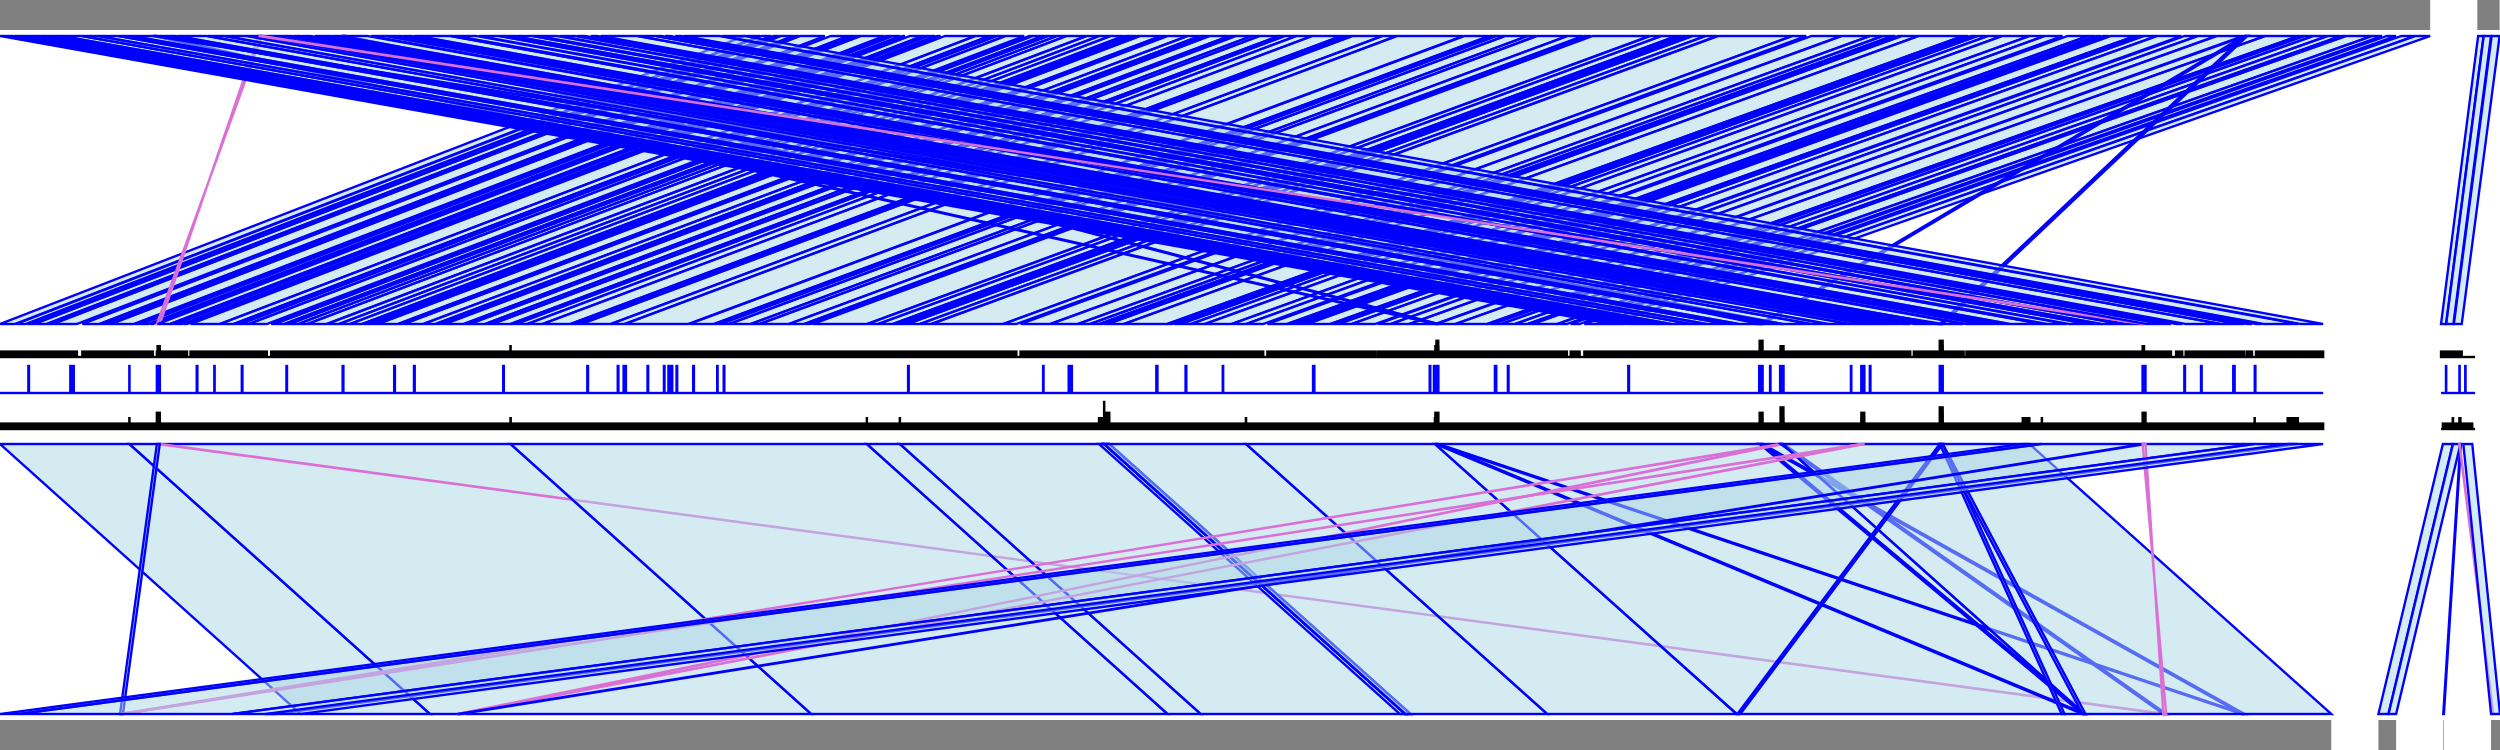 <?xml version="1.0" standalone="no"?>
<!DOCTYPE svg PUBLIC " -//W3C//DTD SVG 1.0//EN" "http://www.w3.org/TR/2001/REC-SVG-20010904/DTD/svg10.dtd">
<svg width="106.058" height="31.817">
<!-- reference contigs -->
<polygon points="2.166651463995561e-05,15.145 2.166651463995561e-05,14.916 0.637,14.916 0.637,15.145 0.686,15.145 0.686,14.916 1.09,14.916 1.09,15.145 1.156,15.145 1.156,14.916 1.436,14.916 1.436,15.145 1.461,15.145 1.461,14.916 1.967,14.916 1.967,15.145 1.998,15.145 1.998,14.916 2.22,14.916 2.22,15.145 2.251,15.145 2.251,14.916 3.262,14.916 3.262,15.145 3.492,15.145 3.492,14.916 4.214,14.916 4.214,15.145 4.222,15.145 4.222,14.916 4.469,14.916 4.469,15.145 4.49,15.145 4.49,14.916 4.702,14.916 4.703,15.145 4.708,15.145 4.708,14.916 5.675,14.916 5.675,15.145 5.725,15.145 5.725,14.916 5.967,14.916 5.967,15.145 5.998,15.145 5.998,14.916 6.305,14.916 6.305,15.145 6.383,15.145 6.383,14.916 6.485,14.916 6.485,15.145 6.654,15.145 6.654,14.916 6.685,14.916 6.685,14.687 6.782,14.687 6.782,14.916 7.213,14.916 7.213,15.145 7.218,15.145 7.218,14.916 7.428,14.916 7.428,15.145 7.444,15.145 7.444,14.916 7.737,14.916 7.737,15.145 7.799,15.145 7.799,14.916 7.935,14.916 7.935,15.145 8.082,15.145 8.082,14.916 9.324,14.916 9.324,15.145 9.333,15.145 9.333,14.916 9.904,14.916 9.904,15.145 9.913,15.145 9.913,14.916 10.199,14.916 10.199,15.145 10.207,15.145 10.207,14.916 10.539,14.916 10.539,15.145 10.559,15.145 10.559,14.916 11.32,14.916 11.32,15.145 11.504,15.145 11.504,14.916 11.628,14.916 11.628,15.145 11.648,15.145 11.648,14.916 12.052,14.916 12.052,15.145 12.067,15.145 12.067,14.916 12.275,14.916 12.275,15.145 12.281,15.145 12.282,14.916 12.641,14.916 12.641,15.145 12.654,15.145 12.654,14.916 13.035,14.916 13.035,15.145 13.046,15.145 13.046,14.916 13.847,14.916 13.847,15.145 13.879,15.145 13.879,14.916 14.374,14.916 14.374,15.145 14.391,15.145 14.391,14.916 14.844,14.916 14.844,15.145 14.848,15.145 14.848,14.916 15.347,14.916 15.347,15.145 15.385,15.145 15.385,14.916 15.609,14.916 15.609,15.145 15.618,15.145 15.618,14.916 15.878,14.916 15.878,15.145 15.9,15.145 15.9,14.916 16.023,14.916 16.023,15.145 16.035,15.145 16.035,14.916 16.871,14.916 16.871,15.145 16.903,15.145 16.903,14.916 17.104,14.916 17.104,15.145 17.136,15.145 17.136,14.916 17.949,14.916 17.949,15.145 17.964,15.145 17.964,14.916 18.462,14.916 18.462,15.145 18.493,15.145 18.493,14.916 18.649,14.916 18.649,15.145 18.665,15.145 18.665,14.916 18.841,14.916 18.841,15.145 18.874,15.145 18.874,14.916 19.665,14.916 19.665,15.145 19.678,15.145 19.678,14.916 19.923,14.916 19.923,15.145 19.929,15.145 19.929,14.916 20.574,14.916 20.574,15.145 20.581,15.145 20.581,14.916 20.88,14.916 20.88,15.145 20.885,15.145 20.885,14.916 21.655,14.916 21.655,14.687 21.663,14.687 21.663,14.916 21.883,14.916 21.883,15.145 21.9,15.145 21.9,14.916 22.366,14.916 22.366,15.145 22.368,15.145 22.368,14.916 23.01,14.916 23.01,15.145 23.019,15.145 23.019,14.916 24.19,14.916 24.19,15.145 24.21,15.145 24.21,14.916 24.358,14.916 24.358,15.145 24.384,15.145 24.384,14.916 24.656,14.916 24.656,15.145 24.663,15.145 24.663,14.916 25.906,14.916 25.906,15.145 25.914,15.145 25.914,14.916 26.484,14.916 26.484,15.145 26.508,15.145 26.508,14.916 29.195,14.916 29.195,15.145 29.244,15.145 29.244,14.916 30.282,14.916 30.282,15.145 30.3,15.145 30.3,14.916 30.567,14.916 30.567,15.145 30.578,15.145 30.578,14.916 30.923,14.916 30.923,15.145 30.944,15.145 30.944,14.916 31.841,14.916 31.841,15.145 31.858,15.145 31.858,14.916 32.212,14.916 32.212,15.145 32.242,15.145 32.242,14.916 33.464,14.916 33.464,15.145 33.47,15.145 33.47,14.916 34.098,14.916 34.098,15.145 34.139,15.145 34.139,14.916 34.412,14.916 34.412,15.145 34.484,15.145 34.484,14.916 36.775,14.916 36.775,15.145 36.798,15.145 36.798,14.916 37.253,14.916 37.253,15.145 37.262,15.145 37.262,14.916 37.862,14.916 37.862,15.145 37.881,15.145 37.881,14.916 38.053,14.916 38.053,15.145 38.076,15.145 38.076,14.916 38.201,14.916 38.201,15.145 38.223,15.145 38.223,14.916 38.491,14.916 38.491,15.145 38.5,15.145 38.5,14.916 39.02,14.916 39.02,15.145 39.029,15.145 39.029,14.916 39.488,14.916 39.488,15.145 39.524,15.145 39.524,14.916 42.557,14.916 42.557,15.145 42.56,15.145 42.56,14.916 43.118,14.916 43.118,15.145 43.295,15.145 43.295,14.916 44.541,14.916 44.541,15.145 44.568,15.145 44.568,14.916 45.722,14.916 45.722,15.145 45.731,15.145 45.731,14.916 46.223,14.916 46.223,15.145 46.262,15.145 46.262,14.916 46.636,14.916 46.636,15.145 46.641,15.145 46.641,14.916 46.76,14.916 46.76,15.145 46.839,15.145 46.839,14.916 46.992,14.916 46.992,15.145 46.999,15.145 46.999,14.916 47.672,14.916 47.672,15.145 47.674,15.145 47.674,14.916 49.514,14.916 49.514,15.145 49.521,15.145 49.521,14.916 49.735,14.916 49.735,15.145 49.817,15.145 49.817,14.916 50.075,14.916 50.075,15.145 50.102,15.145 50.102,14.916 50.515,14.916 50.515,15.145 50.524,15.145 50.524,14.916 51.1,14.916 51.1,15.145 51.118,15.145 51.118,14.916 52.247,14.916 52.248,15.145 52.254,15.145 52.254,14.916 52.856,14.916 52.856,15.145 52.866,15.145 52.866,14.916 53.591,14.916 53.591,15.145 53.764,15.145 53.764,14.916 54.599,14.916 54.599,15.145 54.604,15.145 54.604,14.916 54.894,14.916 54.894,15.145 54.934,15.145 54.934,14.916 55.112,14.916 55.112,15.145 55.155,15.145 55.155,14.916 55.403,14.916 55.403,15.145 55.459,15.145 55.459,14.916 56.433,14.916 56.433,15.145 56.442,15.145 56.442,14.916 56.56,14.916 56.56,15.145 56.566,15.145 56.566,14.916 56.779,14.916 56.779,15.145 56.794,15.145 56.794,14.916 57.336,14.916 57.336,15.145 57.342,15.145 57.342,14.916 58.344,14.916 58.344,15.145 58.448,15.145 58.448,14.916 58.985,14.916 58.985,15.145 59.005,15.145 59.006,14.916 59.768,14.916 59.768,15.145 59.789,15.145 59.789,14.916 60.883,14.916 60.883,15.145 60.891,15.145 60.891,14.916 60.892,14.916 60.892,14.687 60.938,14.687 60.938,14.458 61.016,14.458 61.016,14.687 61.021,14.687 61.021,14.916 61.738,14.916 61.738,15.145 61.746,15.145 61.746,14.916 63.087,14.916 63.087,15.145 63.093,15.145 63.093,14.916 63.322,14.916 63.322,15.145 63.327,15.145 63.327,14.916 63.679,14.916 63.679,15.145 63.685,15.145 63.685,14.916 64.256,14.916 64.256,15.145 64.279,15.145 64.279,14.916 64.789,14.916 64.789,15.145 64.828,15.145 64.828,14.916 65.008,14.916 65.008,15.145 65.014,15.145 65.014,14.916 66.061,14.916 66.061,15.145 66.067,15.145 66.067,14.916 66.472,14.916 66.472,15.145 66.633,15.145 66.633,14.916 67.014,14.916 67.014,15.145 67.213,15.145 67.213,14.916 67.763,14.916 67.763,15.145 67.771,15.145 67.771,14.916 68.373,14.916 68.373,15.145 68.373,15.145 68.373,14.916 68.906,14.916 68.906,15.145 68.967,15.145 68.967,14.916 69.334,14.916 69.334,15.145 69.352,15.145 69.352,14.916 69.699,14.916 69.699,15.145 69.713,15.145 69.713,14.916 69.853,14.916 69.853,15.145 69.858,15.145 69.858,14.916 70.181,14.916 70.181,15.145 70.186,15.145 70.186,14.916 70.379,14.916 70.379,15.145 70.388,15.145 70.388,14.916 70.907,14.916 70.907,15.145 70.915,15.145 70.915,14.916 71.728,14.916 71.728,15.145 71.745,15.145 71.745,14.916 72.392,14.916 72.392,15.145 72.408,15.145 72.408,14.916 73.215,14.916 73.215,15.145 73.248,15.145 73.248,14.916 73.431,14.916 73.431,15.145 73.443,15.145 73.443,14.916 73.774,14.916 73.774,15.145 73.78,15.145 73.78,14.916 74.649,14.916 74.649,14.687 74.65,14.687 74.65,14.458 74.773,14.458 74.773,14.687 74.773,14.687 74.773,14.916 75.038,14.916 75.039,15.145 75.068,15.145 75.068,14.916 75.536,14.916 75.536,14.687 75.569,14.687 75.569,14.916 75.62,14.916 75.62,14.687 75.663,14.687 75.663,14.916 76.808,14.916 76.808,15.145 76.855,15.145 76.855,14.916 77.549,14.916 77.549,15.145 77.564,15.145 77.564,14.916 78.473,14.916 78.473,15.145 78.478,15.145 78.478,14.916 79.103,14.916 79.103,15.145 79.109,15.145 79.109,14.916 79.511,14.916 79.511,15.145 79.523,15.145 79.523,14.916 80.098,14.916 80.099,15.145 80.103,15.145 80.103,14.916 80.298,14.916 80.298,15.145 80.367,15.145 80.367,14.916 80.477,14.916 80.477,15.145 80.495,15.145 80.495,14.916 80.639,14.916 80.639,15.145 80.691,15.145 80.691,14.916 81.04,14.916 81.04,15.145 81.191,15.145 81.191,14.916 81.664,14.916 81.664,15.145 81.677,15.145 81.677,14.916 81.845,14.916 81.845,15.145 81.877,15.145 81.877,14.916 82.172,14.916 82.172,15.145 82.192,15.145 82.192,14.916 82.29,14.916 82.29,14.687 82.29,14.687 82.29,14.458 82.413,14.458 82.413,14.687 82.418,14.687 82.418,14.916 83.305,14.916 83.305,15.145 83.422,15.145 83.422,14.916 84.043,14.916 84.043,15.145 84.043,15.145 84.043,14.916 84.403,14.916 84.403,15.145 84.427,15.145 84.427,14.916 84.635,14.916 84.635,15.145 84.708,15.145 84.708,14.916 85.045,14.916 85.045,15.145 85.114,15.145 85.114,14.916 85.267,14.916 85.267,15.145 85.272,15.145 85.273,14.916 86.627,14.916 86.627,15.145 86.627,15.145 86.627,14.916 86.814,14.916 86.814,15.145 86.828,15.145 86.828,14.916 87.676,14.916 87.676,15.145 87.768,15.145 87.768,14.916 88.579,14.916 88.579,15.145 88.596,15.145 88.596,14.916 89.015,14.916 89.015,15.145 89.031,15.145 89.031,14.916 89.146,14.916 89.147,15.145 89.153,15.145 89.153,14.916 89.961,14.916 89.961,15.145 89.968,15.145 89.968,14.916 90.165,14.916 90.165,15.145 90.174,15.145 90.174,14.916 90.898,14.916 90.898,14.687 90.957,14.687 90.957,14.916 91.02,14.916 91.02,15.145 91.049,15.145 91.049,14.916 91.702,14.916 91.703,15.145 91.759,15.145 91.759,14.916 92.101,14.916 92.101,15.145 92.314,15.145 92.314,14.916 92.577,14.916 92.578,15.145 92.723,15.145 92.723,14.916 94.209,14.916 94.209,15.145 94.226,15.145 94.226,14.916 94.95,14.916 94.951,15.145 94.985,15.145 94.985,14.916 95.198,14.916 95.198,15.145 95.312,15.145 95.312,14.916 95.539,14.916 95.539,15.145 95.706,15.145 95.706,14.916 95.955,14.916 95.955,15.145 96.034,15.145 96.034,14.916 97.494,14.916 97.494,15.145 97.595,15.145 97.595,14.916 98.556,14.916 98.556,15.145" fill="black" stroke="black" stroke-width="0.1" />
<polygon points="2.166651463995561e-05,16.672 2.166651463995561e-05,16.672 1.202,16.672 1.202,15.527 1.23,15.527 1.23,16.672 2.982,16.672 2.982,15.527 3.017,15.527 3.017,16.672 3.097,16.672 3.097,15.527 3.131,15.527 3.131,16.672 5.485,16.672 5.485,15.527 5.495,15.527 5.495,16.672 6.654,16.672 6.654,15.527 6.782,15.527 6.782,16.672 8.345,16.672 8.345,15.527 8.375,15.527 8.375,16.672 9.091,16.672 9.091,15.527 9.107,15.527 9.107,16.672 10.257,16.672 10.257,15.527 10.286,15.527 10.286,16.672 12.151,16.672 12.151,15.527 12.177,15.527 12.177,16.672 14.535,16.672 14.535,15.527 14.569,15.527 14.569,16.672 16.721,16.672 16.721,15.527 16.754,15.527 16.754,16.672 17.561,16.672 17.561,15.527 17.595,15.527 17.595,16.672 21.346,16.672 21.346,15.527 21.375,15.527 21.375,16.672 24.914,16.672 24.914,15.527 24.946,15.527 24.946,16.672 26.206,16.672 26.206,15.527 26.235,15.527 26.235,16.672 26.454,16.672 26.454,15.527 26.482,15.527 26.482,16.672 26.524,16.672 26.524,15.527 26.554,15.527 26.554,16.672 27.469,16.672 27.469,15.527 27.498,15.527 27.498,16.672 28.165,16.672 28.165,15.527 28.192,15.527 28.192,16.672 28.357,16.672 28.357,15.527 28.368,15.527 28.369,16.672 28.464,16.672 28.464,15.527 28.52,15.527 28.52,16.672 28.7,16.672 28.7,15.527 28.729,15.527 28.729,16.672 29.406,16.672 29.406,15.527 29.439,15.527 29.439,16.672 30.425,16.672 30.425,15.527 30.444,15.527 30.444,16.672 30.701,16.672 30.701,15.527 30.73,15.527 30.73,16.672 38.523,16.672 38.523,15.527 38.552,15.527 38.552,16.672 44.251,16.672 44.251,15.527 44.271,15.527 44.271,16.672 45.337,16.672 45.337,15.527 45.366,15.527 45.366,16.672 45.376,16.672 45.376,15.527 45.415,15.527 45.415,16.672 45.447,16.672 45.447,15.527 45.473,15.527 45.473,16.672 49.054,16.672 49.054,15.527 49.103,15.527 49.103,16.672 50.295,16.672 50.295,15.527 50.329,15.527 50.329,16.672 51.872,16.672 51.872,15.527 51.891,15.527 51.891,16.672 55.703,16.672 55.703,15.527 55.761,15.527 55.761,16.672 60.651,16.672 60.651,15.527 60.679,15.527 60.679,16.672 60.831,16.672 60.831,15.527 60.862,15.527 60.862,16.672 60.872,16.672 60.872,15.527 60.891,15.527 60.891,16.672 60.891,16.672 60.891,15.527 61.021,15.527 61.021,16.672 63.418,16.672 63.418,15.527 63.477,15.527 63.477,16.672 63.968,16.672 63.968,15.527 63.998,15.527 63.998,16.672 69.077,16.672 69.077,15.527 69.108,15.527 69.108,16.672 74.629,16.672 74.629,15.527 74.643,15.527 74.643,16.672 74.649,16.672 74.649,15.527 74.777,15.527 74.777,16.672 75.091,16.672 75.091,15.527 75.111,15.527 75.111,16.672 75.518,16.672 75.518,15.527 75.534,15.527 75.534,16.672 75.534,16.672 75.534,15.527 75.664,15.527 75.664,16.672 78.521,16.672 78.521,15.527 78.54,15.527 78.54,16.672 78.961,16.672 78.961,15.527 79.093,15.527 79.093,16.672 79.322,16.672 79.322,15.527 79.351,15.527 79.351,16.672 82.29,16.672 82.29,15.527 82.419,15.527 82.419,16.672 90.894,16.672 90.894,15.527 91.02,15.527 91.02,16.672 92.665,16.672 92.665,15.527 92.694,15.527 92.694,16.672 93.373,16.672 93.373,15.527 93.402,15.527 93.402,16.672 94.741,16.672 94.741,15.527 94.802,15.527 94.802,16.672 95.653,16.672 95.653,15.527 95.682,15.527 95.682,16.672 98.556,16.672 98.556,16.672" fill="blue" stroke="blue" stroke-width="0.1" />
<polygon points="2.166651463995561e-05,18.199 2.166651463995561e-05,17.97 5.487,17.97 5.487,17.741 5.492,17.741 5.492,17.97 6.654,17.97 6.654,17.741 6.655,17.741 6.655,17.512 6.778,17.512 6.778,17.741 6.782,17.741 6.782,17.97 21.655,17.97 21.655,17.741 21.666,17.741 21.666,17.97 36.773,17.97 36.773,17.741 36.777,17.741 36.777,17.97 38.172,17.97 38.172,17.741 38.18,17.741 38.18,17.97 46.624,17.97 46.624,17.741 46.839,17.741 46.839,17.512 46.839,17.512 46.839,17.054 46.846,17.054 46.846,17.512 47.059,17.512 47.059,17.741 47.062,17.741 47.062,17.97 52.854,17.97 52.854,17.741 52.863,17.741 52.863,17.97 60.872,17.97 60.872,17.741 60.883,17.741 60.883,17.97 60.892,17.97 60.892,17.512 61.021,17.512 61.021,17.97 74.65,17.97 74.65,17.512 74.774,17.512 74.774,17.97 75.536,17.97 75.536,17.741 75.536,17.741 75.536,17.283 75.612,17.283 75.612,17.512 75.62,17.512 75.62,17.283 75.659,17.283 75.659,17.512 75.66,17.512 75.66,17.741 75.664,17.741 75.664,17.97 78.961,17.97 78.961,17.741 78.965,17.741 78.965,17.512 79.089,17.512 79.089,17.741 79.09,17.741 79.09,17.97 82.29,17.97 82.29,17.741 82.29,17.741 82.29,17.512 82.29,17.512 82.29,17.283 82.414,17.283 82.414,17.512 82.418,17.512 82.418,17.741 82.419,17.741 82.419,17.97 85.811,17.97 85.811,17.741 86.092,17.741 86.092,17.97 86.62,17.97 86.62,17.741 86.627,17.741 86.627,17.97 90.897,17.97 90.897,17.512 91.02,17.512 91.02,17.97 95.647,17.97 95.648,17.741 95.653,17.741 95.653,17.97 97.049,17.97 97.049,17.741 97.482,17.741 97.482,17.97 98.556,17.97 98.556,18.199" fill="black" stroke="black" stroke-width="0.1" />
<polygon points="103.556,15.145 103.556,15.145 103.556,15.145 103.556,14.916 103.769,14.916 103.769,15.145 103.774,15.145 103.774,14.916 104.08,14.916 104.08,15.145 104.101,15.145 104.102,14.916 104.435,14.916 104.435,15.145 105,15.145 105,15.145" fill="black" stroke="black" stroke-width="0.1" />
<polygon points="103.556,16.672 103.556,16.672 103.765,16.672 103.765,15.527 103.777,15.527 103.777,16.672 104.335,16.672 104.335,15.527 104.348,15.527 104.348,16.672 104.583,16.672 104.583,15.527 104.597,15.527 104.597,16.672 105,16.672 105,16.672" fill="blue" stroke="blue" stroke-width="0.1" />
<polygon points="103.556,18.199 103.556,18.199 103.634,18.199 103.634,17.97 104.053,17.97 104.053,17.741 104.067,17.741 104.067,17.97 104.335,17.97 104.335,17.741 104.348,17.741 104.348,17.97 104.375,17.97 104.375,17.741 104.381,17.741 104.381,17.97 104.403,17.97 104.403,18.199 104.502,18.199 104.502,17.97 104.88,17.97 104.881,18.199 105,18.199 105,18.199" fill="black" stroke="black" stroke-width="0.1" />
<!-- assembly contigs before -->
<polygon points="0,0 103.096,0 103.096,1.273 0,1.273" fill="grey" stroke="grey" stroke-width="0" />
<polygon points="105.096,0 106.042,0 106.042,1.273 105.096,1.273" fill="grey" stroke="grey" stroke-width="0" />
<!-- assembly contigs after -->
<polygon points="0,30.545 98.9,30.545 98.9,31.817 0,31.817" fill="grey" stroke="grey" stroke-width="0" />
<polygon points="100.9,30.545 101.651,30.545 101.651,31.817 100.9,31.817" fill="grey" stroke="grey" stroke-width="0" />
<polygon points="103.651,30.545 103.679,30.545 103.679,31.817 103.651,31.817" fill="grey" stroke="grey" stroke-width="0" />
<polygon points="105.679,30.545 106.058,30.545 106.058,31.817 105.679,31.817" fill="grey" stroke="grey" stroke-width="0" />
<!-- hits before vs ref -->
<polygon points="31.584,1.527 32.24,1.527 0.637,13.745 0.0,13.745" fill="lightblue" fill-opacity="0.5" stroke="blue" stroke-width="0.1" />
<polygon points="32.304,1.527 32.724,1.527 1.09,13.745 0.686,13.745" fill="lightblue" fill-opacity="0.5" stroke="blue" stroke-width="0.1" />
<polygon points="32.815,1.527 33.101,1.527 1.436,13.745 1.156,13.745" fill="lightblue" fill-opacity="0.5" stroke="blue" stroke-width="0.1" />
<polygon points="33.13,1.527 33.647,1.527 1.967,13.745 1.461,13.745" fill="lightblue" fill-opacity="0.5" stroke="blue" stroke-width="0.1" />
<polygon points="33.681,1.527 33.906,1.527 2.22,13.745 1.998,13.745" fill="lightblue" fill-opacity="0.5" stroke="blue" stroke-width="0.1" />
<polygon points="33.948,1.527 34.992,1.527 3.262,13.745 2.251,13.745" fill="lightblue" fill-opacity="0.5" stroke="blue" stroke-width="0.1" />
<polygon points="35.238,1.527 35.969,1.527 4.214,13.745 3.492,13.745" fill="lightblue" fill-opacity="0.5" stroke="blue" stroke-width="0.1" />
<polygon points="36.003,1.527 36.259,1.527 4.469,13.745 4.222,13.745" fill="lightblue" fill-opacity="0.5" stroke="blue" stroke-width="0.1" />
<polygon points="36.282,1.527 36.502,1.527 4.703,13.745 4.49,13.745" fill="lightblue" fill-opacity="0.5" stroke="blue" stroke-width="0.1" />
<polygon points="36.508,1.527 37.51,1.527 5.675,13.745 4.708,13.745" fill="lightblue" fill-opacity="0.5" stroke="blue" stroke-width="0.1" />
<polygon points="37.579,1.527 37.834,1.527 5.967,13.745 5.725,13.745" fill="lightblue" fill-opacity="0.5" stroke="blue" stroke-width="0.1" />
<polygon points="37.88,1.527 38.196,1.527 6.305,13.745 5.998,13.745" fill="lightblue" fill-opacity="0.5" stroke="blue" stroke-width="0.1" />
<polygon points="38.283,1.527 38.395,1.527 6.485,13.745 6.383,13.745" fill="lightblue" fill-opacity="0.5" stroke="blue" stroke-width="0.1" />
<polygon points="11.096,1.527 10.966,1.527 6.782,13.745 6.654,13.745" fill="pink" fill-opacity="0.5" stroke="orchid" stroke-width="0.1" />
<polygon points="38.598,1.527 39.138,1.527 7.213,13.745 6.685,13.745" fill="lightblue" fill-opacity="0.5" stroke="blue" stroke-width="0.1" />
<polygon points="39.143,1.527 39.365,1.527 7.428,13.745 7.218,13.745" fill="lightblue" fill-opacity="0.5" stroke="blue" stroke-width="0.1" />
<polygon points="39.379,1.527 39.678,1.527 7.737,13.745 7.444,13.745" fill="lightblue" fill-opacity="0.5" stroke="blue" stroke-width="0.1" />
<polygon points="39.758,1.527 39.9,1.527 7.935,13.745 7.799,13.745" fill="lightblue" fill-opacity="0.5" stroke="blue" stroke-width="0.1" />
<polygon points="40.082,1.527 41.372,1.527 9.324,13.745 8.082,13.745" fill="lightblue" fill-opacity="0.5" stroke="blue" stroke-width="0.1" />
<polygon points="41.384,1.527 41.974,1.527 9.904,13.745 9.333,13.745" fill="lightblue" fill-opacity="0.5" stroke="blue" stroke-width="0.1" />
<polygon points="41.984,1.527 42.279,1.527 10.199,13.745 9.913,13.745" fill="lightblue" fill-opacity="0.5" stroke="blue" stroke-width="0.1" />
<polygon points="42.292,1.527 42.64,1.527 10.539,13.745 10.207,13.745" fill="lightblue" fill-opacity="0.5" stroke="blue" stroke-width="0.1" />
<polygon points="42.662,1.527 43.449,1.527 11.32,13.745 10.559,13.745" fill="lightblue" fill-opacity="0.5" stroke="blue" stroke-width="0.1" />
<polygon points="43.659,1.527 43.794,1.527 11.628,13.745 11.504,13.745" fill="lightblue" fill-opacity="0.5" stroke="blue" stroke-width="0.1" />
<polygon points="43.811,1.527 44.227,1.527 12.052,13.745 11.648,13.745" fill="lightblue" fill-opacity="0.5" stroke="blue" stroke-width="0.1" />
<polygon points="44.244,1.527 44.458,1.527 12.275,13.745 12.067,13.745" fill="lightblue" fill-opacity="0.5" stroke="blue" stroke-width="0.1" />
<polygon points="44.466,1.527 44.83,1.527 12.641,13.745 12.282,13.745" fill="lightblue" fill-opacity="0.5" stroke="blue" stroke-width="0.1" />
<polygon points="44.843,1.527 45.234,1.527 13.035,13.745 12.654,13.745" fill="lightblue" fill-opacity="0.5" stroke="blue" stroke-width="0.1" />
<polygon points="45.248,1.527 46.076,1.527 13.847,13.745 13.046,13.745" fill="lightblue" fill-opacity="0.5" stroke="blue" stroke-width="0.1" />
<polygon points="46.112,1.527 46.624,1.527 14.374,13.745 13.879,13.745" fill="lightblue" fill-opacity="0.5" stroke="blue" stroke-width="0.1" />
<polygon points="46.644,1.527 47.112,1.527 14.844,13.745 14.391,13.745" fill="lightblue" fill-opacity="0.5" stroke="blue" stroke-width="0.1" />
<polygon points="47.121,1.527 47.659,1.527 15.347,13.745 14.848,13.745" fill="lightblue" fill-opacity="0.5" stroke="blue" stroke-width="0.1" />
<polygon points="47.706,1.527 47.933,1.527 15.609,13.745 15.385,13.745" fill="lightblue" fill-opacity="0.5" stroke="blue" stroke-width="0.1" />
<polygon points="47.946,1.527 48.207,1.527 15.878,13.745 15.618,13.745" fill="lightblue" fill-opacity="0.5" stroke="blue" stroke-width="0.1" />
<polygon points="48.236,1.527 48.356,1.527 16.023,13.745 15.9,13.745" fill="lightblue" fill-opacity="0.5" stroke="blue" stroke-width="0.1" />
<polygon points="48.367,1.527 49.242,1.527 16.872,13.745 16.035,13.745" fill="lightblue" fill-opacity="0.5" stroke="blue" stroke-width="0.1" />
<polygon points="49.283,1.527 49.492,1.527 17.104,13.745 16.903,13.745" fill="lightblue" fill-opacity="0.5" stroke="blue" stroke-width="0.1" />
<polygon points="49.536,1.527 50.374,1.527 17.949,13.745 17.136,13.745" fill="lightblue" fill-opacity="0.5" stroke="blue" stroke-width="0.1" />
<polygon points="50.39,1.527 50.896,1.527 18.462,13.745 17.964,13.745" fill="lightblue" fill-opacity="0.5" stroke="blue" stroke-width="0.1" />
<polygon points="50.921,1.527 51.082,1.527 18.649,13.745 18.493,13.745" fill="lightblue" fill-opacity="0.5" stroke="blue" stroke-width="0.1" />
<polygon points="51.1,1.527 51.287,1.527 18.841,13.745 18.665,13.745" fill="lightblue" fill-opacity="0.5" stroke="blue" stroke-width="0.1" />
<polygon points="51.327,1.527 52.145,1.527 19.665,13.745 18.874,13.745" fill="lightblue" fill-opacity="0.5" stroke="blue" stroke-width="0.1" />
<polygon points="52.166,1.527 52.423,1.527 19.923,13.745 19.678,13.745" fill="lightblue" fill-opacity="0.5" stroke="blue" stroke-width="0.1" />
<polygon points="52.429,1.527 53.103,1.527 20.574,13.745 19.929,13.745" fill="lightblue" fill-opacity="0.5" stroke="blue" stroke-width="0.1" />
<polygon points="53.112,1.527 53.431,1.527 20.88,13.745 20.581,13.745" fill="lightblue" fill-opacity="0.5" stroke="blue" stroke-width="0.1" />
<polygon points="53.44,1.527 54.259,1.527 21.663,13.745 20.885,13.745" fill="lightblue" fill-opacity="0.5" stroke="blue" stroke-width="0.1" />
<polygon points="54.247,1.527 54.488,1.527 21.883,13.745 21.655,13.745" fill="lightblue" fill-opacity="0.5" stroke="blue" stroke-width="0.1" />
<polygon points="54.515,1.527 54.99,1.527 22.366,13.745 21.9,13.745" fill="lightblue" fill-opacity="0.5" stroke="blue" stroke-width="0.1" />
<polygon points="54.998,1.527 55.661,1.527 23.01,13.745 22.368,13.745" fill="lightblue" fill-opacity="0.5" stroke="blue" stroke-width="0.1" />
<polygon points="55.669,1.527 56.895,1.527 24.19,13.745 23.019,13.745" fill="lightblue" fill-opacity="0.5" stroke="blue" stroke-width="0.1" />
<polygon points="56.915,1.527 57.062,1.527 24.358,13.745 24.21,13.745" fill="lightblue" fill-opacity="0.5" stroke="blue" stroke-width="0.1" />
<polygon points="57.09,1.527 57.37,1.527 24.656,13.745 24.384,13.745" fill="lightblue" fill-opacity="0.5" stroke="blue" stroke-width="0.1" />
<polygon points="57.377,1.527 58.638,1.527 25.906,13.745 24.663,13.745" fill="lightblue" fill-opacity="0.5" stroke="blue" stroke-width="0.1" />
<polygon points="58.651,1.527 59.245,1.527 26.485,13.745 25.914,13.745" fill="lightblue" fill-opacity="0.5" stroke="blue" stroke-width="0.1" />
<polygon points="59.271,1.527 62.069,1.527 29.195,13.745 26.508,13.745" fill="lightblue" fill-opacity="0.5" stroke="blue" stroke-width="0.1" />
<polygon points="62.127,1.527 63.174,1.527 30.282,13.745 29.244,13.745" fill="lightblue" fill-opacity="0.5" stroke="blue" stroke-width="0.1" />
<polygon points="63.195,1.527 63.468,1.527 30.567,13.745 30.3,13.745" fill="lightblue" fill-opacity="0.5" stroke="blue" stroke-width="0.1" />
<polygon points="63.483,1.527 63.836,1.527 30.923,13.745 30.578,13.745" fill="lightblue" fill-opacity="0.5" stroke="blue" stroke-width="0.1" />
<polygon points="63.86,1.527 64.799,1.527 31.841,13.745 30.944,13.745" fill="lightblue" fill-opacity="0.5" stroke="blue" stroke-width="0.1" />
<polygon points="64.815,1.527 65.177,1.527 32.212,13.745 31.858,13.745" fill="lightblue" fill-opacity="0.5" stroke="blue" stroke-width="0.1" />
<polygon points="65.215,1.527 66.491,1.527 33.464,13.745 32.242,13.745" fill="lightblue" fill-opacity="0.5" stroke="blue" stroke-width="0.1" />
<polygon points="66.501,1.527 67.15,1.527 34.098,13.745 33.47,13.745" fill="lightblue" fill-opacity="0.5" stroke="blue" stroke-width="0.1" />
<polygon points="67.206,1.527 67.492,1.527 34.412,13.745 34.139,13.745" fill="lightblue" fill-opacity="0.5" stroke="blue" stroke-width="0.1" />
<polygon points="67.56,1.527 69.98,1.527 36.775,13.745 34.484,13.745" fill="lightblue" fill-opacity="0.5" stroke="blue" stroke-width="0.1" />
<polygon points="70.017,1.527 70.477,1.527 37.253,13.745 36.798,13.745" fill="lightblue" fill-opacity="0.5" stroke="blue" stroke-width="0.1" />
<polygon points="70.486,1.527 71.114,1.527 37.862,13.745 37.262,13.745" fill="lightblue" fill-opacity="0.5" stroke="blue" stroke-width="0.1" />
<polygon points="71.139,1.527 71.316,1.527 38.053,13.745 37.881,13.745" fill="lightblue" fill-opacity="0.5" stroke="blue" stroke-width="0.1" />
<polygon points="71.352,1.527 71.493,1.527 38.201,13.745 38.076,13.745" fill="lightblue" fill-opacity="0.5" stroke="blue" stroke-width="0.1" />
<polygon points="71.523,1.527 71.802,1.527 38.491,13.745 38.223,13.745" fill="lightblue" fill-opacity="0.5" stroke="blue" stroke-width="0.1" />
<polygon points="71.81,1.527 72.349,1.527 39.02,13.745 38.5,13.745" fill="lightblue" fill-opacity="0.5" stroke="blue" stroke-width="0.1" />
<polygon points="72.362,1.527 72.85,1.527 39.488,13.745 39.029,13.745" fill="lightblue" fill-opacity="0.5" stroke="blue" stroke-width="0.1" />
<polygon points="72.892,1.527 76.03,1.527 42.557,13.745 39.524,13.745" fill="lightblue" fill-opacity="0.5" stroke="blue" stroke-width="0.1" />
<polygon points="76.038,1.527 76.628,1.527 43.118,13.745 42.56,13.745" fill="lightblue" fill-opacity="0.5" stroke="blue" stroke-width="0.1" />
<polygon points="76.844,1.527 78.101,1.527 44.541,13.745 43.295,13.745" fill="lightblue" fill-opacity="0.5" stroke="blue" stroke-width="0.1" />
<polygon points="78.139,1.527 79.324,1.527 45.722,13.745 44.568,13.745" fill="lightblue" fill-opacity="0.5" stroke="blue" stroke-width="0.1" />
<polygon points="79.336,1.527 79.854,1.527 46.223,13.745 45.731,13.745" fill="lightblue" fill-opacity="0.5" stroke="blue" stroke-width="0.1" />
<polygon points="79.895,1.527 80.283,1.527 46.636,13.745 46.262,13.745" fill="lightblue" fill-opacity="0.5" stroke="blue" stroke-width="0.1" />
<polygon points="80.289,1.527 80.411,1.527 46.76,13.745 46.641,13.745" fill="lightblue" fill-opacity="0.5" stroke="blue" stroke-width="0.1" />
<polygon points="80.509,1.527 80.671,1.527 46.992,13.745 46.839,13.745" fill="lightblue" fill-opacity="0.5" stroke="blue" stroke-width="0.1" />
<polygon points="80.678,1.527 81.383,1.527 47.672,13.745 46.999,13.745" fill="lightblue" fill-opacity="0.5" stroke="blue" stroke-width="0.1" />
<polygon points="81.393,1.527 83.27,1.527 49.514,13.745 47.674,13.745" fill="lightblue" fill-opacity="0.5" stroke="blue" stroke-width="0.1" />
<polygon points="83.28,1.527 83.512,1.527 49.735,13.745 49.521,13.745" fill="lightblue" fill-opacity="0.5" stroke="blue" stroke-width="0.1" />
<polygon points="83.605,1.527 83.873,1.527 50.075,13.745 49.817,13.745" fill="lightblue" fill-opacity="0.5" stroke="blue" stroke-width="0.1" />
<polygon points="83.904,1.527 84.328,1.527 50.515,13.745 50.102,13.745" fill="lightblue" fill-opacity="0.5" stroke="blue" stroke-width="0.1" />
<polygon points="84.335,1.527 84.924,1.527 51.1,13.745 50.524,13.745" fill="lightblue" fill-opacity="0.5" stroke="blue" stroke-width="0.1" />
<polygon points="84.945,1.527 86.089,1.527 52.248,13.745 51.118,13.745" fill="lightblue" fill-opacity="0.5" stroke="blue" stroke-width="0.1" />
<polygon points="86.096,1.527 86.733,1.527 52.856,13.745 52.254,13.745" fill="lightblue" fill-opacity="0.5" stroke="blue" stroke-width="0.1" />
<polygon points="86.743,1.527 87.499,1.527 53.591,13.745 52.866,13.745" fill="lightblue" fill-opacity="0.5" stroke="blue" stroke-width="0.1" />
<polygon points="87.707,1.527 88.58,1.527 54.6,13.745 53.764,13.745" fill="lightblue" fill-opacity="0.5" stroke="blue" stroke-width="0.1" />
<polygon points="88.587,1.527 88.899,1.527 54.895,13.745 54.604,13.745" fill="lightblue" fill-opacity="0.5" stroke="blue" stroke-width="0.1" />
<polygon points="88.947,1.527 89.137,1.527 55.112,13.745 54.934,13.745" fill="lightblue" fill-opacity="0.5" stroke="blue" stroke-width="0.1" />
<polygon points="89.208,1.527 89.478,1.527 55.403,13.745 55.155,13.745" fill="lightblue" fill-opacity="0.5" stroke="blue" stroke-width="0.1" />
<polygon points="89.548,1.527 90.574,1.527 56.433,13.745 55.459,13.745" fill="lightblue" fill-opacity="0.5" stroke="blue" stroke-width="0.1" />
<polygon points="90.585,1.527 90.704,1.527 56.56,13.745 56.442,13.745" fill="lightblue" fill-opacity="0.5" stroke="blue" stroke-width="0.1" />
<polygon points="90.71,1.527 90.935,1.527 56.779,13.745 56.566,13.745" fill="lightblue" fill-opacity="0.5" stroke="blue" stroke-width="0.1" />
<polygon points="90.951,1.527 91.501,1.527 57.336,13.745 56.794,13.745" fill="lightblue" fill-opacity="0.5" stroke="blue" stroke-width="0.1" />
<polygon points="91.508,1.527 92.545,1.527 58.344,13.745 57.342,13.745" fill="lightblue" fill-opacity="0.5" stroke="blue" stroke-width="0.1" />
<polygon points="92.666,1.527 93.225,1.527 58.985,13.745 58.448,13.745" fill="lightblue" fill-opacity="0.5" stroke="blue" stroke-width="0.1" />
<polygon points="93.243,1.527 94.023,1.527 59.768,13.745 59.006,13.745" fill="lightblue" fill-opacity="0.5" stroke="blue" stroke-width="0.1" />
<polygon points="94.049,1.527 95.165,1.527 60.883,13.745 59.789,13.745" fill="lightblue" fill-opacity="0.5" stroke="blue" stroke-width="0.1" />
<polygon points="6.508,1.527 6.637,1.527 61.016,13.745 60.891,13.745" fill="lightblue" fill-opacity="0.5" stroke="blue" stroke-width="0.1" />
<polygon points="14.518,1.527 14.655,1.527 61.021,13.745 60.893,13.745" fill="lightblue" fill-opacity="0.5" stroke="blue" stroke-width="0.1" />
<polygon points="95.251,1.527 96.092,1.527 61.738,13.745 60.939,13.745" fill="lightblue" fill-opacity="0.5" stroke="blue" stroke-width="0.1" />
<polygon points="96.102,1.527 97.499,1.527 63.087,13.745 61.746,13.745" fill="lightblue" fill-opacity="0.5" stroke="blue" stroke-width="0.1" />
<polygon points="97.515,1.527 97.757,1.527 63.322,13.745 63.093,13.745" fill="lightblue" fill-opacity="0.5" stroke="blue" stroke-width="0.1" />
<polygon points="97.77,1.527 98.132,1.527 63.679,13.745 63.327,13.745" fill="lightblue" fill-opacity="0.5" stroke="blue" stroke-width="0.1" />
<polygon points="98.139,1.527 98.735,1.527 64.256,13.745 63.685,13.745" fill="lightblue" fill-opacity="0.5" stroke="blue" stroke-width="0.1" />
<polygon points="98.759,1.527 99.296,1.527 64.789,13.745 64.279,13.745" fill="lightblue" fill-opacity="0.5" stroke="blue" stroke-width="0.1" />
<polygon points="99.339,1.527 99.522,1.527 65.008,13.745 64.828,13.745" fill="lightblue" fill-opacity="0.5" stroke="blue" stroke-width="0.1" />
<polygon points="99.529,1.527 100.622,1.527 66.061,13.745 65.014,13.745" fill="lightblue" fill-opacity="0.5" stroke="blue" stroke-width="0.1" />
<polygon points="100.631,1.527 101.057,1.527 66.472,13.745 66.067,13.745" fill="lightblue" fill-opacity="0.5" stroke="blue" stroke-width="0.1" />
<polygon points="101.249,1.527 101.648,1.527 67.014,13.745 66.633,13.745" fill="lightblue" fill-opacity="0.5" stroke="blue" stroke-width="0.1" />
<polygon points="101.866,1.527 102.452,1.527 67.763,13.745 67.213,13.745" fill="lightblue" fill-opacity="0.5" stroke="blue" stroke-width="0.1" />
<polygon points="102.463,1.527 103.096,1.527 68.373,13.745 67.771,13.745" fill="lightblue" fill-opacity="0.5" stroke="blue" stroke-width="0.1" />
<polygon points="0.0,1.527 0.54,1.527 68.906,13.745 68.373,13.745" fill="lightblue" fill-opacity="0.5" stroke="blue" stroke-width="0.1" />
<polygon points="0.607,1.527 0.988,1.527 69.334,13.745 68.967,13.745" fill="lightblue" fill-opacity="0.5" stroke="blue" stroke-width="0.1" />
<polygon points="1.012,1.527 1.366,1.527 69.699,13.745 69.352,13.745" fill="lightblue" fill-opacity="0.5" stroke="blue" stroke-width="0.1" />
<polygon points="1.377,1.527 1.517,1.527 69.853,13.745 69.713,13.745" fill="lightblue" fill-opacity="0.5" stroke="blue" stroke-width="0.1" />
<polygon points="1.523,1.527 1.855,1.527 70.181,13.745 69.858,13.745" fill="lightblue" fill-opacity="0.5" stroke="blue" stroke-width="0.1" />
<polygon points="1.862,1.527 2.068,1.527 70.379,13.745 70.186,13.745" fill="lightblue" fill-opacity="0.5" stroke="blue" stroke-width="0.1" />
<polygon points="2.079,1.527 2.611,1.527 70.907,13.745 70.388,13.745" fill="lightblue" fill-opacity="0.5" stroke="blue" stroke-width="0.1" />
<polygon points="2.619,1.527 3.457,1.527 71.728,13.745 70.915,13.745" fill="lightblue" fill-opacity="0.5" stroke="blue" stroke-width="0.1" />
<polygon points="3.48,1.527 4.149,1.527 72.392,13.745 71.745,13.745" fill="lightblue" fill-opacity="0.5" stroke="blue" stroke-width="0.1" />
<polygon points="4.169,1.527 5.007,1.527 73.215,13.745 72.408,13.745" fill="lightblue" fill-opacity="0.5" stroke="blue" stroke-width="0.1" />
<polygon points="5.047,1.527 5.235,1.527 73.431,13.745 73.248,13.745" fill="lightblue" fill-opacity="0.5" stroke="blue" stroke-width="0.1" />
<polygon points="5.25,1.527 5.605,1.527 73.774,13.745 73.443,13.745" fill="lightblue" fill-opacity="0.5" stroke="blue" stroke-width="0.1" />
<polygon points="5.613,1.527 6.911,1.527 75.039,13.745 73.78,13.745" fill="lightblue" fill-opacity="0.5" stroke="blue" stroke-width="0.1" />
<polygon points="95.204,1.527 95.333,1.527 74.773,13.745 74.649,13.745" fill="lightblue" fill-opacity="0.5" stroke="blue" stroke-width="0.1" />
<polygon points="14.518,1.527 14.649,1.527 74.773,13.745 74.65,13.745" fill="lightblue" fill-opacity="0.5" stroke="blue" stroke-width="0.1" />
<polygon points="6.939,1.527 7.469,1.527 75.569,13.745 75.068,13.745" fill="lightblue" fill-opacity="0.5" stroke="blue" stroke-width="0.1" />
<polygon points="10.971,1.527 11.099,1.527 75.664,13.745 75.536,13.745" fill="lightblue" fill-opacity="0.5" stroke="blue" stroke-width="0.1" />
<polygon points="7.526,1.527 8.749,1.527 76.808,13.745 75.62,13.745" fill="lightblue" fill-opacity="0.5" stroke="blue" stroke-width="0.1" />
<polygon points="8.812,1.527 9.506,1.527 77.549,13.745 76.855,13.745" fill="lightblue" fill-opacity="0.5" stroke="blue" stroke-width="0.1" />
<polygon points="9.53,1.527 10.475,1.527 78.473,13.745 77.564,13.745" fill="lightblue" fill-opacity="0.5" stroke="blue" stroke-width="0.1" />
<polygon points="10.475,1.527 11.109,1.527 79.103,13.745 78.479,13.745" fill="lightblue" fill-opacity="0.5" stroke="blue" stroke-width="0.1" />
<polygon points="11.115,1.527 11.555,1.527 79.511,13.745 79.109,13.745" fill="lightblue" fill-opacity="0.5" stroke="blue" stroke-width="0.1" />
<polygon points="11.571,1.527 12.162,1.527 80.099,13.745 79.523,13.745" fill="lightblue" fill-opacity="0.5" stroke="blue" stroke-width="0.1" />
<polygon points="12.169,1.527 12.376,1.527 80.298,13.745 80.103,13.745" fill="lightblue" fill-opacity="0.5" stroke="blue" stroke-width="0.1" />
<polygon points="12.465,1.527 12.577,1.527 80.477,13.745 80.367,13.745" fill="lightblue" fill-opacity="0.5" stroke="blue" stroke-width="0.1" />
<polygon points="12.599,1.527 12.761,1.527 80.639,13.745 80.495,13.745" fill="lightblue" fill-opacity="0.5" stroke="blue" stroke-width="0.1" />
<polygon points="12.824,1.527 13.184,1.527 81.04,13.745 80.691,13.745" fill="lightblue" fill-opacity="0.5" stroke="blue" stroke-width="0.1" />
<polygon points="13.362,1.527 13.842,1.527 81.664,13.745 81.191,13.745" fill="lightblue" fill-opacity="0.5" stroke="blue" stroke-width="0.1" />
<polygon points="13.861,1.527 14.033,1.527 81.845,13.745 81.677,13.745" fill="lightblue" fill-opacity="0.5" stroke="blue" stroke-width="0.1" />
<polygon points="14.081,1.527 14.386,1.527 82.172,13.745 81.877,13.745" fill="lightblue" fill-opacity="0.5" stroke="blue" stroke-width="0.1" />
<polygon points="14.417,1.527 15.585,1.527 83.305,13.745 82.192,13.745" fill="lightblue" fill-opacity="0.5" stroke="blue" stroke-width="0.1" />
<polygon points="6.51,1.527 6.637,1.527 82.413,13.745 82.29,13.745" fill="lightblue" fill-opacity="0.5" stroke="blue" stroke-width="0.1" />
<polygon points="95.205,1.527 95.338,1.527 82.418,13.745 82.29,13.745" fill="lightblue" fill-opacity="0.5" stroke="blue" stroke-width="0.1" />
<polygon points="15.735,1.527 16.376,1.527 84.043,13.745 83.422,13.745" fill="lightblue" fill-opacity="0.5" stroke="blue" stroke-width="0.1" />
<polygon points="16.387,1.527 16.768,1.527 84.403,13.745 84.043,13.745" fill="lightblue" fill-opacity="0.5" stroke="blue" stroke-width="0.1" />
<polygon points="16.793,1.527 17.021,1.527 84.636,13.745 84.428,13.745" fill="lightblue" fill-opacity="0.5" stroke="blue" stroke-width="0.1" />
<polygon points="17.104,1.527 17.455,1.527 85.045,13.745 84.708,13.745" fill="lightblue" fill-opacity="0.5" stroke="blue" stroke-width="0.1" />
<polygon points="17.548,1.527 17.705,1.527 85.267,13.745 85.114,13.745" fill="lightblue" fill-opacity="0.5" stroke="blue" stroke-width="0.1" />
<polygon points="17.711,1.527 19.104,1.527 86.627,13.745 85.273,13.745" fill="lightblue" fill-opacity="0.5" stroke="blue" stroke-width="0.1" />
<polygon points="19.109,1.527 19.304,1.527 86.814,13.745 86.627,13.745" fill="lightblue" fill-opacity="0.5" stroke="blue" stroke-width="0.1" />
<polygon points="19.335,1.527 20.212,1.527 87.676,13.745 86.828,13.745" fill="lightblue" fill-opacity="0.5" stroke="blue" stroke-width="0.1" />
<polygon points="20.323,1.527 21.165,1.527 88.58,13.745 87.768,13.745" fill="lightblue" fill-opacity="0.5" stroke="blue" stroke-width="0.1" />
<polygon points="21.182,1.527 21.608,1.527 89.015,13.745 88.596,13.745" fill="lightblue" fill-opacity="0.5" stroke="blue" stroke-width="0.1" />
<polygon points="21.628,1.527 21.749,1.527 89.147,13.745 89.031,13.745" fill="lightblue" fill-opacity="0.5" stroke="blue" stroke-width="0.1" />
<polygon points="21.756,1.527 22.588,1.527 89.962,13.745 89.153,13.745" fill="lightblue" fill-opacity="0.5" stroke="blue" stroke-width="0.1" />
<polygon points="22.594,1.527 22.803,1.527 90.166,13.745 89.968,13.745" fill="lightblue" fill-opacity="0.5" stroke="blue" stroke-width="0.1" />
<polygon points="22.812,1.527 23.622,1.527 90.957,13.745 90.174,13.745" fill="lightblue" fill-opacity="0.5" stroke="blue" stroke-width="0.1" />
<polygon points="11.094,1.527 10.971,1.527 91.02,13.745 90.898,13.745" fill="pink" fill-opacity="0.5" stroke="orchid" stroke-width="0.1" />
<polygon points="23.737,1.527 24.412,1.527 91.703,13.745 91.049,13.745" fill="lightblue" fill-opacity="0.5" stroke="blue" stroke-width="0.1" />
<polygon points="24.48,1.527 24.831,1.527 92.102,13.745 91.759,13.745" fill="lightblue" fill-opacity="0.5" stroke="blue" stroke-width="0.1" />
<polygon points="25.062,1.527 25.334,1.527 92.578,13.745 92.315,13.745" fill="lightblue" fill-opacity="0.5" stroke="blue" stroke-width="0.1" />
<polygon points="25.481,1.527 27.033,1.527 94.209,13.745 92.723,13.745" fill="lightblue" fill-opacity="0.5" stroke="blue" stroke-width="0.1" />
<polygon points="27.057,1.527 27.799,1.527 94.951,13.745 94.226,13.745" fill="lightblue" fill-opacity="0.5" stroke="blue" stroke-width="0.1" />
<polygon points="27.847,1.527 28.067,1.527 95.198,13.745 94.985,13.745" fill="lightblue" fill-opacity="0.5" stroke="blue" stroke-width="0.1" />
<polygon points="28.207,1.527 28.435,1.527 95.539,13.745 95.313,13.745" fill="lightblue" fill-opacity="0.5" stroke="blue" stroke-width="0.1" />
<polygon points="28.648,1.527 28.914,1.527 95.955,13.745 95.706,13.745" fill="lightblue" fill-opacity="0.5" stroke="blue" stroke-width="0.1" />
<polygon points="29.003,1.527 30.517,1.527 97.494,13.745 96.034,13.745" fill="lightblue" fill-opacity="0.5" stroke="blue" stroke-width="0.1" />
<polygon points="30.619,1.527 31.584,1.527 98.556,13.745 97.595,13.745" fill="lightblue" fill-opacity="0.5" stroke="blue" stroke-width="0.1" />
<polygon points="105.13,1.527 105.36,1.527 103.769,13.745 103.556,13.745" fill="lightblue" fill-opacity="0.5" stroke="blue" stroke-width="0.1" />
<polygon points="105.366,1.527 105.676,1.527 104.08,13.745 103.774,13.745" fill="lightblue" fill-opacity="0.5" stroke="blue" stroke-width="0.1" />
<polygon points="105.704,1.527 106.042,1.527 104.435,13.745 104.102,13.745" fill="lightblue" fill-opacity="0.5" stroke="blue" stroke-width="0.1" />
<!-- hits after vs ref -->
<polygon points="0.0,18.836 5.492,18.836 18.247,30.29 12.755,30.29" fill="lightblue" fill-opacity="0.5" stroke="blue" stroke-width="0.1" />
<polygon points="5.487,18.836 21.666,18.836 34.418,30.29 18.239,30.29" fill="lightblue" fill-opacity="0.5" stroke="blue" stroke-width="0.1" />
<polygon points="6.654,18.836 6.782,18.836 91.769,30.29 91.899,30.29" fill="pink" fill-opacity="0.5" stroke="orchid" stroke-width="0.1" />
<polygon points="6.655,18.836 6.778,18.836 5.215,30.29 5.092,30.29" fill="lightblue" fill-opacity="0.5" stroke="blue" stroke-width="0.1" />
<polygon points="21.655,18.836 36.777,18.836 49.531,30.29 34.409,30.29" fill="lightblue" fill-opacity="0.5" stroke="blue" stroke-width="0.1" />
<polygon points="36.773,18.836 38.18,18.836 50.94,30.29 49.532,30.29" fill="lightblue" fill-opacity="0.5" stroke="blue" stroke-width="0.1" />
<polygon points="38.172,18.836 46.846,18.836 59.61,30.29 50.936,30.29" fill="lightblue" fill-opacity="0.5" stroke="blue" stroke-width="0.1" />
<polygon points="46.624,18.836 46.846,18.836 59.611,30.29 59.388,30.29" fill="lightblue" fill-opacity="0.5" stroke="blue" stroke-width="0.1" />
<polygon points="46.839,18.836 47.059,18.836 59.837,30.29 59.619,30.29" fill="lightblue" fill-opacity="0.5" stroke="blue" stroke-width="0.1" />
<polygon points="46.839,18.836 47.062,18.836 59.841,30.29 59.617,30.29" fill="lightblue" fill-opacity="0.5" stroke="blue" stroke-width="0.1" />
<polygon points="46.839,18.836 52.863,18.836 65.642,30.29 59.618,30.29" fill="lightblue" fill-opacity="0.5" stroke="blue" stroke-width="0.1" />
<polygon points="52.855,18.836 60.883,18.836 73.664,30.29 65.636,30.29" fill="lightblue" fill-opacity="0.5" stroke="blue" stroke-width="0.1" />
<polygon points="60.872,18.836 75.612,18.836 88.422,30.29 73.683,30.29" fill="lightblue" fill-opacity="0.5" stroke="blue" stroke-width="0.1" />
<polygon points="60.893,18.836 61.021,18.836 88.472,30.29 88.344,30.29" fill="lightblue" fill-opacity="0.5" stroke="blue" stroke-width="0.1" />
<polygon points="60.893,18.836 61.021,18.836 95.227,30.29 95.099,30.29" fill="lightblue" fill-opacity="0.5" stroke="blue" stroke-width="0.1" />
<polygon points="74.65,18.836 74.774,18.836 88.467,30.29 88.344,30.29" fill="lightblue" fill-opacity="0.5" stroke="blue" stroke-width="0.1" />
<polygon points="74.65,18.836 74.774,18.836 95.222,30.29 95.099,30.29" fill="lightblue" fill-opacity="0.5" stroke="blue" stroke-width="0.1" />
<polygon points="75.536,18.836 75.659,18.836 5.092,30.29 5.215,30.29" fill="pink" fill-opacity="0.5" stroke="orchid" stroke-width="0.1" />
<polygon points="75.536,18.836 75.661,18.836 19.405,30.29 19.529,30.29" fill="pink" fill-opacity="0.5" stroke="orchid" stroke-width="0.1" />
<polygon points="75.536,18.836 75.664,18.836 91.902,30.29 91.774,30.29" fill="lightblue" fill-opacity="0.5" stroke="blue" stroke-width="0.1" />
<polygon points="75.62,18.836 86.092,18.836 98.9,30.29 88.428,30.29" fill="lightblue" fill-opacity="0.5" stroke="blue" stroke-width="0.1" />
<polygon points="78.961,18.836 79.09,18.836 19.405,30.29 19.534,30.29" fill="pink" fill-opacity="0.5" stroke="orchid" stroke-width="0.1" />
<polygon points="78.965,18.836 79.089,18.836 5.092,30.29 5.215,30.29" fill="pink" fill-opacity="0.5" stroke="orchid" stroke-width="0.1" />
<polygon points="82.29,18.836 82.419,18.836 88.473,30.29 88.344,30.29" fill="lightblue" fill-opacity="0.5" stroke="blue" stroke-width="0.1" />
<polygon points="82.29,18.836 82.414,18.836 87.583,30.29 87.46,30.29" fill="lightblue" fill-opacity="0.5" stroke="blue" stroke-width="0.1" />
<polygon points="82.29,18.836 82.418,18.836 73.83,30.29 73.704,30.29" fill="lightblue" fill-opacity="0.5" stroke="blue" stroke-width="0.1" />
<polygon points="85.811,18.836 86.627,18.836 0.819,30.29 0.0,30.29" fill="lightblue" fill-opacity="0.5" stroke="blue" stroke-width="0.1" />
<polygon points="86.62,18.836 95.654,18.836 9.848,30.29 0.815,30.29" fill="lightblue" fill-opacity="0.5" stroke="blue" stroke-width="0.1" />
<polygon points="90.897,18.836 91.02,18.836 19.529,30.29 19.407,30.29" fill="lightblue" fill-opacity="0.5" stroke="blue" stroke-width="0.1" />
<polygon points="90.897,18.836 91.02,18.836 91.774,30.29 91.897,30.29" fill="pink" fill-opacity="0.5" stroke="orchid" stroke-width="0.1" />
<polygon points="95.648,18.836 97.482,18.836 11.681,30.29 9.847,30.29" fill="lightblue" fill-opacity="0.5" stroke="blue" stroke-width="0.1" />
<polygon points="97.049,18.836 98.556,18.836 12.755,30.29 11.248,30.29" fill="lightblue" fill-opacity="0.5" stroke="blue" stroke-width="0.1" />
<polygon points="103.634,18.836 104.067,18.836 101.333,30.29 100.9,30.29" fill="lightblue" fill-opacity="0.5" stroke="blue" stroke-width="0.1" />
<polygon points="104.053,18.836 104.381,18.836 101.651,30.29 101.322,30.29" fill="lightblue" fill-opacity="0.5" stroke="blue" stroke-width="0.1" />
<polygon points="104.375,18.836 104.403,18.836 103.679,30.29 103.651,30.29" fill="lightblue" fill-opacity="0.5" stroke="blue" stroke-width="0.1" />
<polygon points="104.335,18.836 104.348,18.836 105.76,30.29 105.774,30.29" fill="pink" fill-opacity="0.5" stroke="orchid" stroke-width="0.1" />
<polygon points="104.502,18.836 104.881,18.836 106.058,30.29 105.679,30.29" fill="lightblue" fill-opacity="0.5" stroke="blue" stroke-width="0.1" />
</svg>

